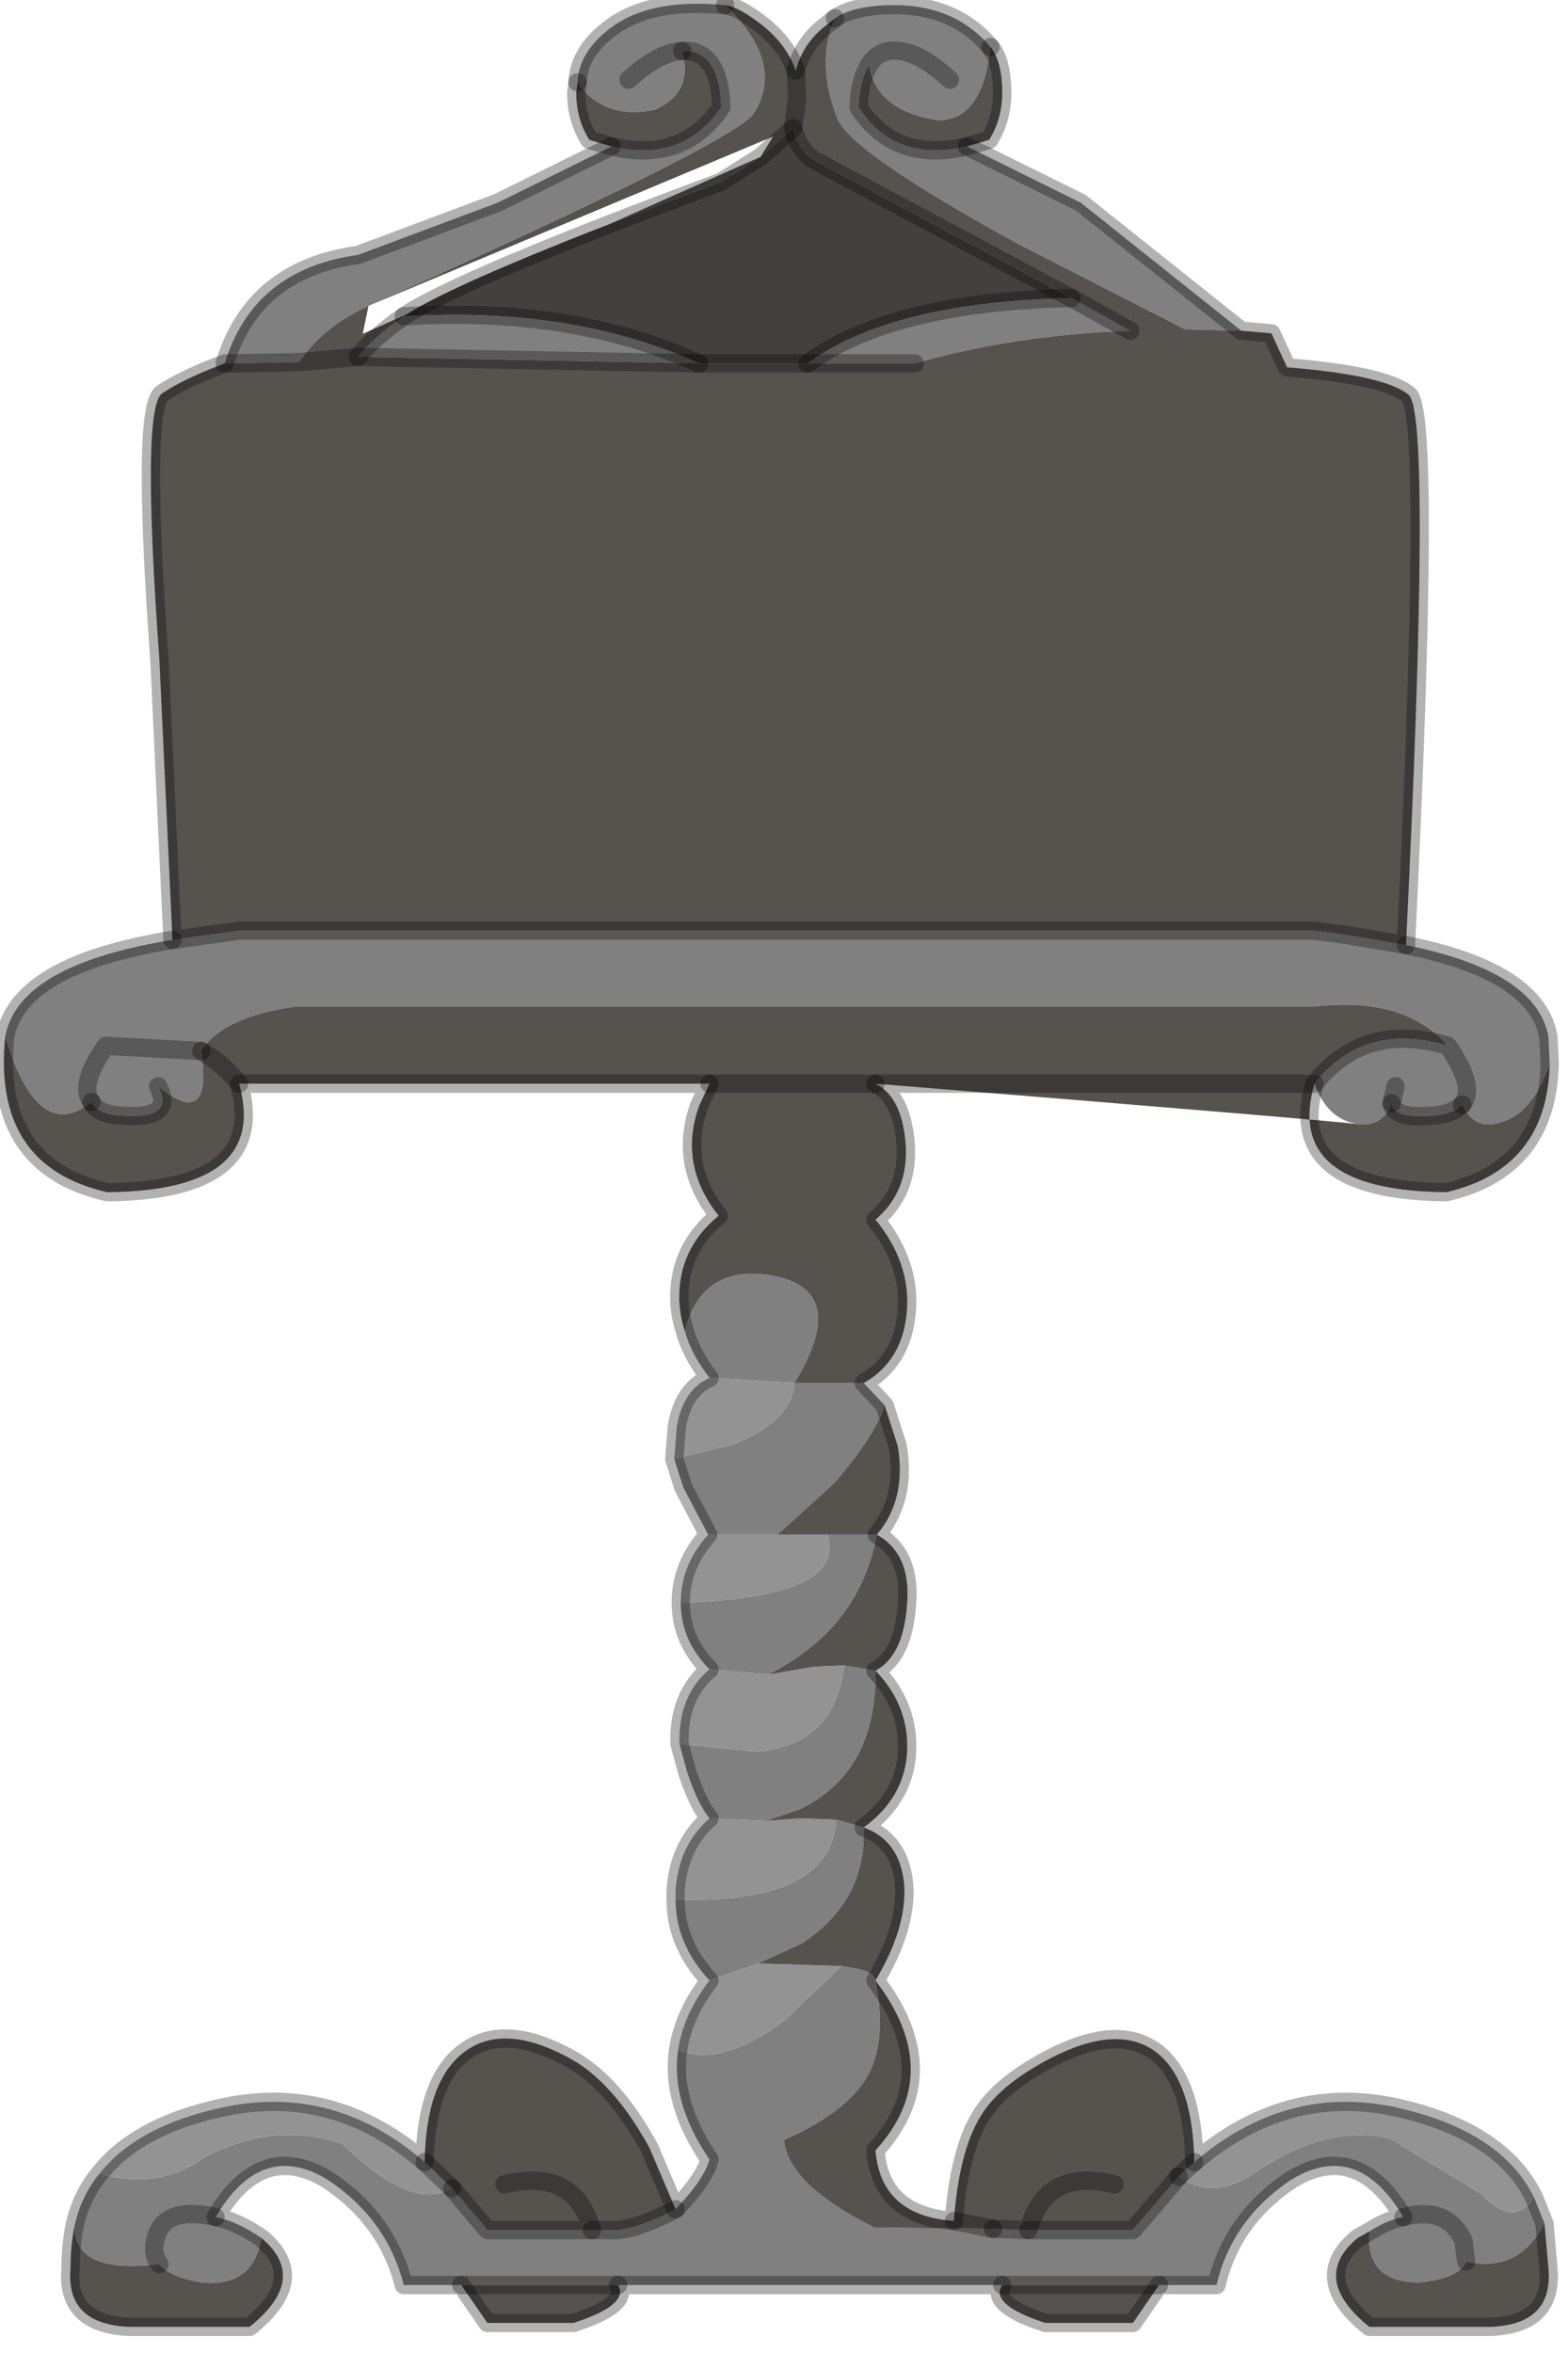 <?xml version="1.0" encoding="utf-8"?>
<svg version="1.1" id="Layer_1"
xmlns="http://www.w3.org/2000/svg"
xmlns:xlink="http://www.w3.org/1999/xlink"
width="60px" height="90px"
xml:space="preserve">
<g id="PathID_1052" transform="matrix(1, 0, 0, 1, 0.15, -0.05)">
<path style="fill:#808080;fill-opacity:1" d="M37.75 1.85Q37.45 4.65 35.75 4.65Q33.4 4.3 33.1 2.55Q33.35 2.1 33.85 2Q34.85 1.85 36.2 3.1Q34.85 1.85 33.85 2Q33.35 2.1 33.1 2.55Q32.75 3.1 32.7 4.15Q34.1 6.3 36.85 5.65L41.2 7.8L47.35 12.7L45.2 12.65L38.85 9.4Q32.45 5.9 31.9 4.6Q31.05 2.45 31.8 0.75Q32.6 0.2 34.35 0.25Q36.5 0.35 37.75 1.85M40.85 11.45L43.1 12.7Q38.7 12.85 34.85 13.95L30.75 13.95Q33.95 11.6 40.85 11.45M26.6 13.95L13.55 13.7Q14.15 12.95 15.3 12.15Q21.75 11.75 26.6 13.95M13.55 9.8L18.9 7.8L23.25 5.65Q26 6.3 27.45 4.15Q27.4 2.2 26.25 2L25.95 2Q25.05 2.05 23.9 3.1Q25.05 2.05 25.95 2Q26.4 3.6 24.9 4.25Q22.95 4.65 21.95 3.2Q22 2.1 23.05 1.25Q24.6 -0.05 27.6 0.25Q29.95 2.5 28.65 4.45Q27.5 5.7 13.95 11.75Q12.2 12.55 11.3 13.9L8.45 13.95Q9.55 10.35 13.55 9.8M3.35 42.2Q2.85 41.55 3.9 40.05L7.55 40.25L3.9 40.05Q2.85 41.55 3.35 42.2Q1.3 43.85 0.05 39.7Q0.55 36.95 6.45 36L9 35.65L50.15 35.65L51.3 35.8L53.65 36.2Q58.65 37.2 59.1 39.7L59.15 40.75Q58.5 42.6 57.35 42.95Q56.3 43.35 55.8 42.3Q55.5 42.6 54.9 42.7Q53.2 42.9 53.1 42.25Q52.75 43.15 51.85 43.05Q50.65 42.9 50.15 41.5Q52.05 39.1 55.25 40.05Q53.6 38.15 50.15 38.55L11.15 38.55Q8.35 38.95 7.55 40.25Q8 43.3 5.9 41.6Q6.6 42.95 4.25 42.7Q3.55 42.6 3.35 42.2M53.25 41.6L53.1 42.25L53.25 41.6M55.25 40.05Q56.35 41.65 55.8 42.3Q56.35 41.65 55.25 40.05M27.9 55.3Q30.15 54.4 30.25 52.95L32.9 52.95L33.7 53.8Q33.35 54.95 31.75 56.8L29.6 58.75L26.95 58.75L26 56.95L25.65 55.85L27.9 55.3M7.55 87.35Q6.35 87.15 5.95 86.65Q5.65 86.25 5.8 85.7Q6.1 84.4 8.1 84.85Q6.1 84.4 5.8 85.7Q5.65 86.25 5.95 86.65Q2.7 87.05 2.7 85.2Q2.95 84.05 3.65 83.2Q6 83.8 7.6 82.6Q10.35 81.15 12.95 82.05Q15.6 84.65 17.15 83.75L18.5 85.35L22.5 85.35L23.5 85.35Q24.4 85.25 25.7 84.55Q26.8 83.4 27 82.65Q25.5 80.45 25.8 78.45Q27.45 79.15 29.9 77.3L32.05 75.25L32.65 75.35Q33.3 75.5 33.35 75.8Q33.8 78.1 33.05 79.45Q32.25 80.85 29.85 81.9Q30 83.6 33.3 85.25L37.85 85.3L39.2 85.35L43.2 85.35L44.95 83.3Q46.35 84.3 48.1 83Q50.7 81.3 53.05 81.85L56.5 83.95Q57.8 85.3 58.55 84.1L58.95 85.1Q57.95 87 55.95 86.55Q55.7 87.2 54.15 87.35Q52.1 87.35 52.25 85.4Q52.95 84.95 53.55 84.85Q51.8 81.9 49.3 83.4Q47 84.9 46.4 87.45L44.2 87.45L38.2 87.45L23.5 87.45L17.5 87.45L15.3 87.45Q14.65 84.9 12.35 83.4Q9.85 81.9 8.1 84.85Q8.9 85 9.85 85.65Q9.55 87.55 7.55 87.35M31.85 69.65L32.9 69.95Q33 72.8 30.5 74.4L28.85 75.15L27 75.8Q25.7 74.4 25.7 72.7Q31.65 72.9 31.85 69.65M32.15 63.75L33.35 63.95Q33.4 67.85 30.45 69.25L29.15 69.7L27 69.6Q26.55 69.05 26.15 67.85L25.85 66.75L28.8 67.05Q31.8 66.8 32.15 63.75M31.5 58.75L33.4 58.75Q33.05 60.65 31.9 62.05Q30.9 63.25 29.25 64.1L27 63.9Q25.9 62.8 25.9 61.35Q32.3 61.15 31.5 58.75M29.15 48.8Q32.5 49.25 30.25 52.95L27 52.75Q26.3 51.85 26.05 50.95Q26.7 48.5 29.15 48.8M53.55 84.85Q55.2 84.4 55.85 85.75L55.95 86.55L55.85 85.75Q55.2 84.4 53.55 84.85" />
<path style="fill:#939393;fill-opacity:1" d="M45.55 82.75Q49.05 79.75 53.25 80.65Q57.3 81.55 58.55 84.1Q57.8 85.3 56.5 83.95L53.05 81.85Q50.7 81.3 48.1 83Q46.35 84.3 44.95 83.3L45.55 82.75M17.15 83.75Q15.6 84.65 12.95 82.05Q10.35 81.15 7.6 82.6Q6 83.8 3.65 83.2Q5.1 81.35 8.4 80.65Q12.65 79.75 16.1 82.75L17.15 83.75M28.85 75.15L32.05 75.25L29.9 77.3Q27.45 79.15 25.8 78.45Q26 77.1 27 75.8L28.85 75.15M29.15 69.7L30.45 69.6L31.85 69.65Q31.65 72.9 25.7 72.7L25.7 72.4Q25.8 70.65 27 69.6L29.15 69.7M28.8 67.05L25.85 66.75Q25.8 64.9 27 63.9L29.25 64.1L31 63.8L32.15 63.75Q31.8 66.8 28.8 67.05M29.6 58.75L31.5 58.75Q32.3 61.15 25.9 61.35Q25.9 59.9 26.95 58.75L29.6 58.75M25.65 55.85L25.75 54.6Q26 53.2 27 52.75L30.25 52.95Q30.15 54.4 27.9 55.3L25.65 55.85" />
<path style="fill:#56524D;fill-opacity:1" d="M48.5 12.8L49.1 14.1Q52.85 14.4 53.75 15.15Q54.65 15.9 53.65 36.2L51.3 35.8L50.15 35.65L9 35.65L6.45 36L5.95 25.3Q5.25 15.65 6.05 15.1Q6.85 14.55 8.45 13.95L11.3 13.9Q12.2 12.55 13.95 11.75L13.55 13.7L26.6 13.95L30.75 13.95L34.85 13.95Q38.7 12.85 43.1 12.7L40.85 11.45L31.05 6.2Q30.4 5.8 30.2 4.95L28.95 6.05L30.35 3.8L30.3 2.75Q30.55 1.8 31.3 1.15L31.8 0.75Q31.05 2.45 31.9 4.6Q32.45 5.9 38.85 9.4L45.2 12.65L47.35 12.7L48.5 12.8M13.95 11.75Q27.5 5.7 28.65 4.45Q29.95 2.5 27.6 0.25Q28.1 0.3 29 1Q29.95 1.75 30.3 2.75L30.35 3.8L30.2 4.95M28.95 6.05L27.45 7Q17.35 10.75 15.3 12.15Q14.15 12.95 13.55 13.7L11.3 13.9M35.75 4.65Q37.45 4.65 37.75 1.85Q38.2 2.4 38.2 3.6Q38.2 4.6 37.7 5.4L36.85 5.65Q34.1 6.3 32.7 4.15Q32.75 3.1 33.1 2.55Q33.4 4.3 35.75 4.65M55.2 45.65Q48.95 45.6 50.15 41.5L33.35 41.5Q50.65 42.9 51.85 43.05Q52.75 43.15 53.1 42.25Q53.2 42.9 54.9 42.7Q55.5 42.6 55.8 42.3Q56.3 43.35 57.35 42.95Q58.5 42.6 59.15 40.75Q59.05 44.75 55.2 45.65M33.35 41.5L27 41.5L33.35 41.5Q34.35 42 34.5 43.75Q34.65 45.6 33.35 46.7Q34.7 48.35 34.55 50.2Q34.4 52.1 32.9 52.95L30.25 52.95Q32.5 49.25 29.15 48.8Q26.7 48.5 26.05 50.95Q25.8 50.15 25.85 49.4Q25.95 47.7 27.35 46.55Q25.8 44.6 26.6 42.35L27 41.5L9 41.5Q10.15 45.6 3.95 45.65Q-0.45 44.65 0.05 39.7Q1.3 43.85 3.35 42.2Q3.55 42.6 4.25 42.7Q6.6 42.95 5.9 41.6Q8 43.3 7.55 40.25Q8.35 40.7 9 41.5Q8.35 40.7 7.55 40.25Q8.35 38.95 11.15 38.55L50.15 38.55Q53.6 38.15 55.25 40.05Q52.05 39.1 50.15 41.5M44.95 83.3L43.2 85.35L39.2 85.35Q39.85 82.95 42.5 83.6Q39.85 82.95 39.2 85.35L37.85 85.3L36.35 85L37.85 85.3L33.3 85.25Q30 83.6 29.85 81.9Q32.25 80.85 33.05 79.45Q33.8 78.1 33.35 75.8Q33.3 75.5 32.65 75.35L32.05 75.25L28.85 75.15L30.5 74.4Q33 72.8 32.9 69.95L31.85 69.65L30.45 69.6L29.15 69.7L30.45 69.25Q33.4 67.85 33.35 63.95L32.15 63.75L31 63.8L29.25 64.1Q30.9 63.25 31.9 62.05Q33.05 60.65 33.4 58.75L31.5 58.75L29.6 58.75L31.75 56.8Q33.35 54.95 33.7 53.8L34.2 55.35Q34.55 57.4 33.4 58.75Q34.75 59.5 34.55 61.5Q34.4 63.4 33.35 63.95Q34.7 65.35 34.55 67.2Q34.4 68.85 32.9 69.95Q34.3 70.45 34.45 72.15Q34.55 73.8 33.35 75.8Q36.05 79.35 33.35 82.3Q33.55 84.8 36.35 85Q36.55 82.3 37.4 80.95Q38.15 79.75 40.1 78.75Q42.65 77.45 44.1 78.55Q45.5 79.65 45.55 82.75L44.95 83.3M58.95 85.1L59.1 86.8Q59.3 88.95 56.9 89.05L52.25 89.05Q49.95 87.2 51.8 85.65L52.25 85.4Q52.1 87.35 54.15 87.35Q55.7 87.2 55.95 86.55Q57.95 87 58.95 85.1M44.2 87.45L43.2 88.9L39.85 88.9Q37.7 88.2 38.2 87.45L44.2 87.45M23.5 87.45Q23.95 88.2 21.8 88.9L18.5 88.9L17.5 87.45L23.5 87.45M5.95 86.65Q6.35 87.15 7.55 87.35Q9.55 87.55 9.85 85.65Q11.7 87.2 9.4 89.05L4.8 89.05Q2.35 88.95 2.55 86.8Q2.55 85.95 2.7 85.2Q2.7 87.05 5.95 86.65M22.5 85.35Q21.85 82.95 19.15 83.6Q21.85 82.95 22.5 85.35L18.5 85.35L17.15 83.75L16.1 82.75Q16.15 79.65 17.6 78.55Q19.1 77.4 21.6 78.75Q23.3 79.65 24.7 82.2L25.7 84.55Q24.4 85.25 23.5 85.35L22.5 85.35M22.4 5.4Q21.9 4.6 21.9 3.6L21.95 3.2Q22.95 4.65 24.9 4.25Q26.4 3.6 25.95 2L26.25 2Q27.4 2.2 27.45 4.15Q26 6.3 23.25 5.65L22.4 5.4" />
<path style="fill:#43413E;fill-opacity:1" d="M15.3 12.15Q17.35 10.75 27.45 7L28.95 6.05L30.2 4.95Q30.4 5.8 31.05 6.2L40.85 11.45Q33.95 11.6 30.75 13.95L26.6 13.95Q21.75 11.75 15.3 12.15" />
<path style="fill:none;stroke-width:0.7;stroke-linecap:round;stroke-linejoin:round;stroke-miterlimit:3;stroke:#000000;stroke-opacity:0.302" d="M31.8 0.75L31.3 1.15Q30.55 1.8 30.3 2.75L30.35 3.8L30.2 4.95Q30.4 5.8 31.05 6.2L40.85 11.45L43.1 12.7" />
<path style="fill:none;stroke-width:0.7;stroke-linecap:round;stroke-linejoin:round;stroke-miterlimit:3;stroke:#000000;stroke-opacity:0.302" d="M34.85 13.95L30.75 13.95L26.6 13.95L13.55 13.7L11.3 13.9L8.45 13.95Q6.85 14.55 6.05 15.1Q5.25 15.65 5.95 25.3L6.45 36L9 35.65L50.15 35.65L51.3 35.8L53.65 36.2Q54.65 15.9 53.75 15.15Q52.85 14.4 49.1 14.1L48.5 12.8L47.35 12.7L41.2 7.8L36.85 5.65Q34.1 6.3 32.7 4.15Q32.75 3.1 33.1 2.55Q33.35 2.1 33.85 2Q34.85 1.85 36.2 3.1" />
<path style="fill:none;stroke-width:0.7;stroke-linecap:round;stroke-linejoin:round;stroke-miterlimit:3;stroke:#000000;stroke-opacity:0.302" d="M55.8 42.3Q55.5 42.6 54.9 42.7Q53.2 42.9 53.1 42.25" />
<path style="fill:none;stroke-width:0.7;stroke-linecap:round;stroke-linejoin:round;stroke-miterlimit:3;stroke:#000000;stroke-opacity:0.302" d="M50.15 41.5Q48.95 45.6 55.2 45.65Q59.05 44.75 59.15 40.75L59.1 39.7Q58.65 37.2 53.65 36.2" />
<path style="fill:none;stroke-width:0.7;stroke-linecap:round;stroke-linejoin:round;stroke-miterlimit:3;stroke:#000000;stroke-opacity:0.302" d="M53.1 42.25L53.25 41.6" />
<path style="fill:none;stroke-width:0.7;stroke-linecap:round;stroke-linejoin:round;stroke-miterlimit:3;stroke:#000000;stroke-opacity:0.302" d="M55.8 42.3Q56.35 41.65 55.25 40.05Q52.05 39.1 50.15 41.5L33.35 41.5Q34.35 42 34.5 43.75Q34.65 45.6 33.35 46.7Q34.7 48.35 34.55 50.2Q34.4 52.1 32.9 52.95L33.7 53.8L34.2 55.35Q34.55 57.4 33.4 58.75Q34.75 59.5 34.55 61.5Q34.4 63.4 33.35 63.95Q34.7 65.35 34.55 67.2Q34.4 68.85 32.9 69.95Q34.3 70.45 34.45 72.15Q34.55 73.8 33.35 75.8Q36.05 79.35 33.35 82.3Q33.55 84.8 36.35 85Q36.55 82.3 37.4 80.95Q38.15 79.75 40.1 78.75Q42.65 77.45 44.1 78.55Q45.5 79.65 45.55 82.75Q49.05 79.75 53.25 80.65Q57.3 81.55 58.55 84.1L58.95 85.1L59.1 86.8Q59.3 88.95 56.9 89.05L52.25 89.05Q49.95 87.2 51.8 85.65L52.25 85.4Q52.95 84.95 53.55 84.85Q51.8 81.9 49.3 83.4Q47 84.9 46.4 87.45L44.2 87.45L43.2 88.9L39.85 88.9Q37.7 88.2 38.2 87.45L23.5 87.45Q23.95 88.2 21.8 88.9L18.5 88.9L17.5 87.45L15.3 87.45Q14.65 84.9 12.35 83.4Q9.85 81.9 8.1 84.85Q8.9 85 9.85 85.65Q11.7 87.2 9.4 89.05L4.8 89.05Q2.35 88.95 2.55 86.8Q2.55 85.95 2.7 85.2Q2.95 84.05 3.65 83.2Q5.1 81.35 8.4 80.65Q12.65 79.75 16.1 82.75Q16.15 79.65 17.6 78.55Q19.1 77.4 21.6 78.75Q23.3 79.65 24.7 82.2L25.7 84.55Q26.8 83.4 27 82.65Q25.5 80.45 25.8 78.45Q26 77.1 27 75.8Q25.7 74.4 25.7 72.7L25.7 72.4Q25.8 70.65 27 69.6Q26.55 69.05 26.15 67.85L25.85 66.75Q25.8 64.9 27 63.9Q25.9 62.8 25.9 61.35Q25.9 59.9 26.95 58.75L26 56.95L25.65 55.85L25.75 54.6Q26 53.2 27 52.75Q26.3 51.85 26.05 50.95Q25.8 50.15 25.85 49.4Q25.95 47.7 27.35 46.55Q25.8 44.6 26.6 42.35L27 41.5L9 41.5Q10.15 45.6 3.95 45.65Q-0.45 44.65 0.05 39.7Q0.55 36.95 6.45 36" />
<path style="fill:none;stroke-width:0.7;stroke-linecap:round;stroke-linejoin:round;stroke-miterlimit:3;stroke:#000000;stroke-opacity:0.302" d="M7.55 40.25Q8.35 40.7 9 41.5" />
<path style="fill:none;stroke-width:0.7;stroke-linecap:round;stroke-linejoin:round;stroke-miterlimit:3;stroke:#000000;stroke-opacity:0.302" d="M36.85 5.65L37.7 5.4Q38.2 4.6 38.2 3.6Q38.2 2.4 37.75 1.85" />
<path style="fill:none;stroke-width:0.7;stroke-linecap:round;stroke-linejoin:round;stroke-miterlimit:3;stroke:#000000;stroke-opacity:0.302" d="M31.8 0.75Q32.6 0.2 34.35 0.25Q36.5 0.35 37.75 1.85" />
<path style="fill:none;stroke-width:0.7;stroke-linecap:round;stroke-linejoin:round;stroke-miterlimit:3;stroke:#000000;stroke-opacity:0.302" d="M25.95 2L26.25 2Q27.4 2.2 27.45 4.15Q26 6.3 23.25 5.65L18.9 7.8L13.55 9.8Q9.55 10.35 8.45 13.95" />
<path style="fill:none;stroke-width:0.7;stroke-linecap:round;stroke-linejoin:round;stroke-miterlimit:3;stroke:#000000;stroke-opacity:0.302" d="M27.6 0.25Q24.6 -0.05 23.05 1.25Q22 2.1 21.95 3.2" />
<path style="fill:none;stroke-width:0.7;stroke-linecap:round;stroke-linejoin:round;stroke-miterlimit:3;stroke:#000000;stroke-opacity:0.302" d="M25.95 2Q25.05 2.05 23.9 3.1" />
<path style="fill:none;stroke-width:0.7;stroke-linecap:round;stroke-linejoin:round;stroke-miterlimit:3;stroke:#000000;stroke-opacity:0.302" d="M15.3 12.15Q17.35 10.75 27.45 7L28.95 6.05L30.2 4.95" />
<path style="fill:none;stroke-width:0.7;stroke-linecap:round;stroke-linejoin:round;stroke-miterlimit:3;stroke:#000000;stroke-opacity:0.302" d="M30.3 2.75Q29.95 1.75 29 1Q28.1 0.3 27.6 0.25" />
<path style="fill:none;stroke-width:0.7;stroke-linecap:round;stroke-linejoin:round;stroke-miterlimit:3;stroke:#000000;stroke-opacity:0.302" d="M21.95 3.2L21.9 3.6Q21.9 4.6 22.4 5.4L23.25 5.65" />
<path style="fill:none;stroke-width:0.7;stroke-linecap:round;stroke-linejoin:round;stroke-miterlimit:3;stroke:#000000;stroke-opacity:0.302" d="M13.55 13.7Q14.15 12.95 15.3 12.15Q21.75 11.75 26.6 13.95" />
<path style="fill:none;stroke-width:0.7;stroke-linecap:round;stroke-linejoin:round;stroke-miterlimit:3;stroke:#000000;stroke-opacity:0.302" d="M3.35 42.2Q2.85 41.55 3.9 40.05L7.55 40.25" />
<path style="fill:none;stroke-width:0.7;stroke-linecap:round;stroke-linejoin:round;stroke-miterlimit:3;stroke:#000000;stroke-opacity:0.302" d="M5.9 41.6Q6.6 42.95 4.25 42.7Q3.55 42.6 3.35 42.2" />
<path style="fill:none;stroke-width:0.7;stroke-linecap:round;stroke-linejoin:round;stroke-miterlimit:3;stroke:#000000;stroke-opacity:0.302" d="M27 41.5L33.35 41.5" />
<path style="fill:none;stroke-width:0.7;stroke-linecap:round;stroke-linejoin:round;stroke-miterlimit:3;stroke:#000000;stroke-opacity:0.302" d="M37.85 85.3L36.35 85" />
<path style="fill:none;stroke-width:0.7;stroke-linecap:round;stroke-linejoin:round;stroke-miterlimit:3;stroke:#000000;stroke-opacity:0.302" d="M17.15 83.75L16.1 82.75" />
<path style="fill:none;stroke-width:0.7;stroke-linecap:round;stroke-linejoin:round;stroke-miterlimit:3;stroke:#000000;stroke-opacity:0.302" d="M17.15 83.75L18.5 85.35L22.5 85.35Q21.85 82.95 19.15 83.6" />
<path style="fill:none;stroke-width:0.7;stroke-linecap:round;stroke-linejoin:round;stroke-miterlimit:3;stroke:#000000;stroke-opacity:0.302" d="M8.1 84.85Q6.1 84.4 5.8 85.7Q5.65 86.25 5.95 86.65" />
<path style="fill:none;stroke-width:0.7;stroke-linecap:round;stroke-linejoin:round;stroke-miterlimit:3;stroke:#000000;stroke-opacity:0.302" d="M37.85 85.3L39.2 85.35Q39.85 82.95 42.5 83.6" />
<path style="fill:none;stroke-width:0.7;stroke-linecap:round;stroke-linejoin:round;stroke-miterlimit:3;stroke:#000000;stroke-opacity:0.302" d="M25.7 84.55Q24.4 85.25 23.5 85.35L22.5 85.35" />
<path style="fill:none;stroke-width:0.7;stroke-linecap:round;stroke-linejoin:round;stroke-miterlimit:3;stroke:#000000;stroke-opacity:0.302" d="M17.5 87.45L23.5 87.45" />
<path style="fill:none;stroke-width:0.7;stroke-linecap:round;stroke-linejoin:round;stroke-miterlimit:3;stroke:#000000;stroke-opacity:0.302" d="M55.95 86.55L55.85 85.75Q55.2 84.4 53.55 84.85" />
<path style="fill:none;stroke-width:0.7;stroke-linecap:round;stroke-linejoin:round;stroke-miterlimit:3;stroke:#000000;stroke-opacity:0.302" d="M44.95 83.3L43.2 85.35L39.2 85.35" />
<path style="fill:none;stroke-width:0.7;stroke-linecap:round;stroke-linejoin:round;stroke-miterlimit:3;stroke:#000000;stroke-opacity:0.302" d="M44.95 83.3L45.55 82.75" />
<path style="fill:none;stroke-width:0.7;stroke-linecap:round;stroke-linejoin:round;stroke-miterlimit:3;stroke:#000000;stroke-opacity:0.302" d="M44.2 87.45L38.2 87.45" />
<path style="fill:none;stroke-width:0.7;stroke-linecap:round;stroke-linejoin:round;stroke-miterlimit:3;stroke:#000000;stroke-opacity:0.302" d="M40.85 11.45Q33.95 11.6 30.75 13.95" />
</g>
</svg>
